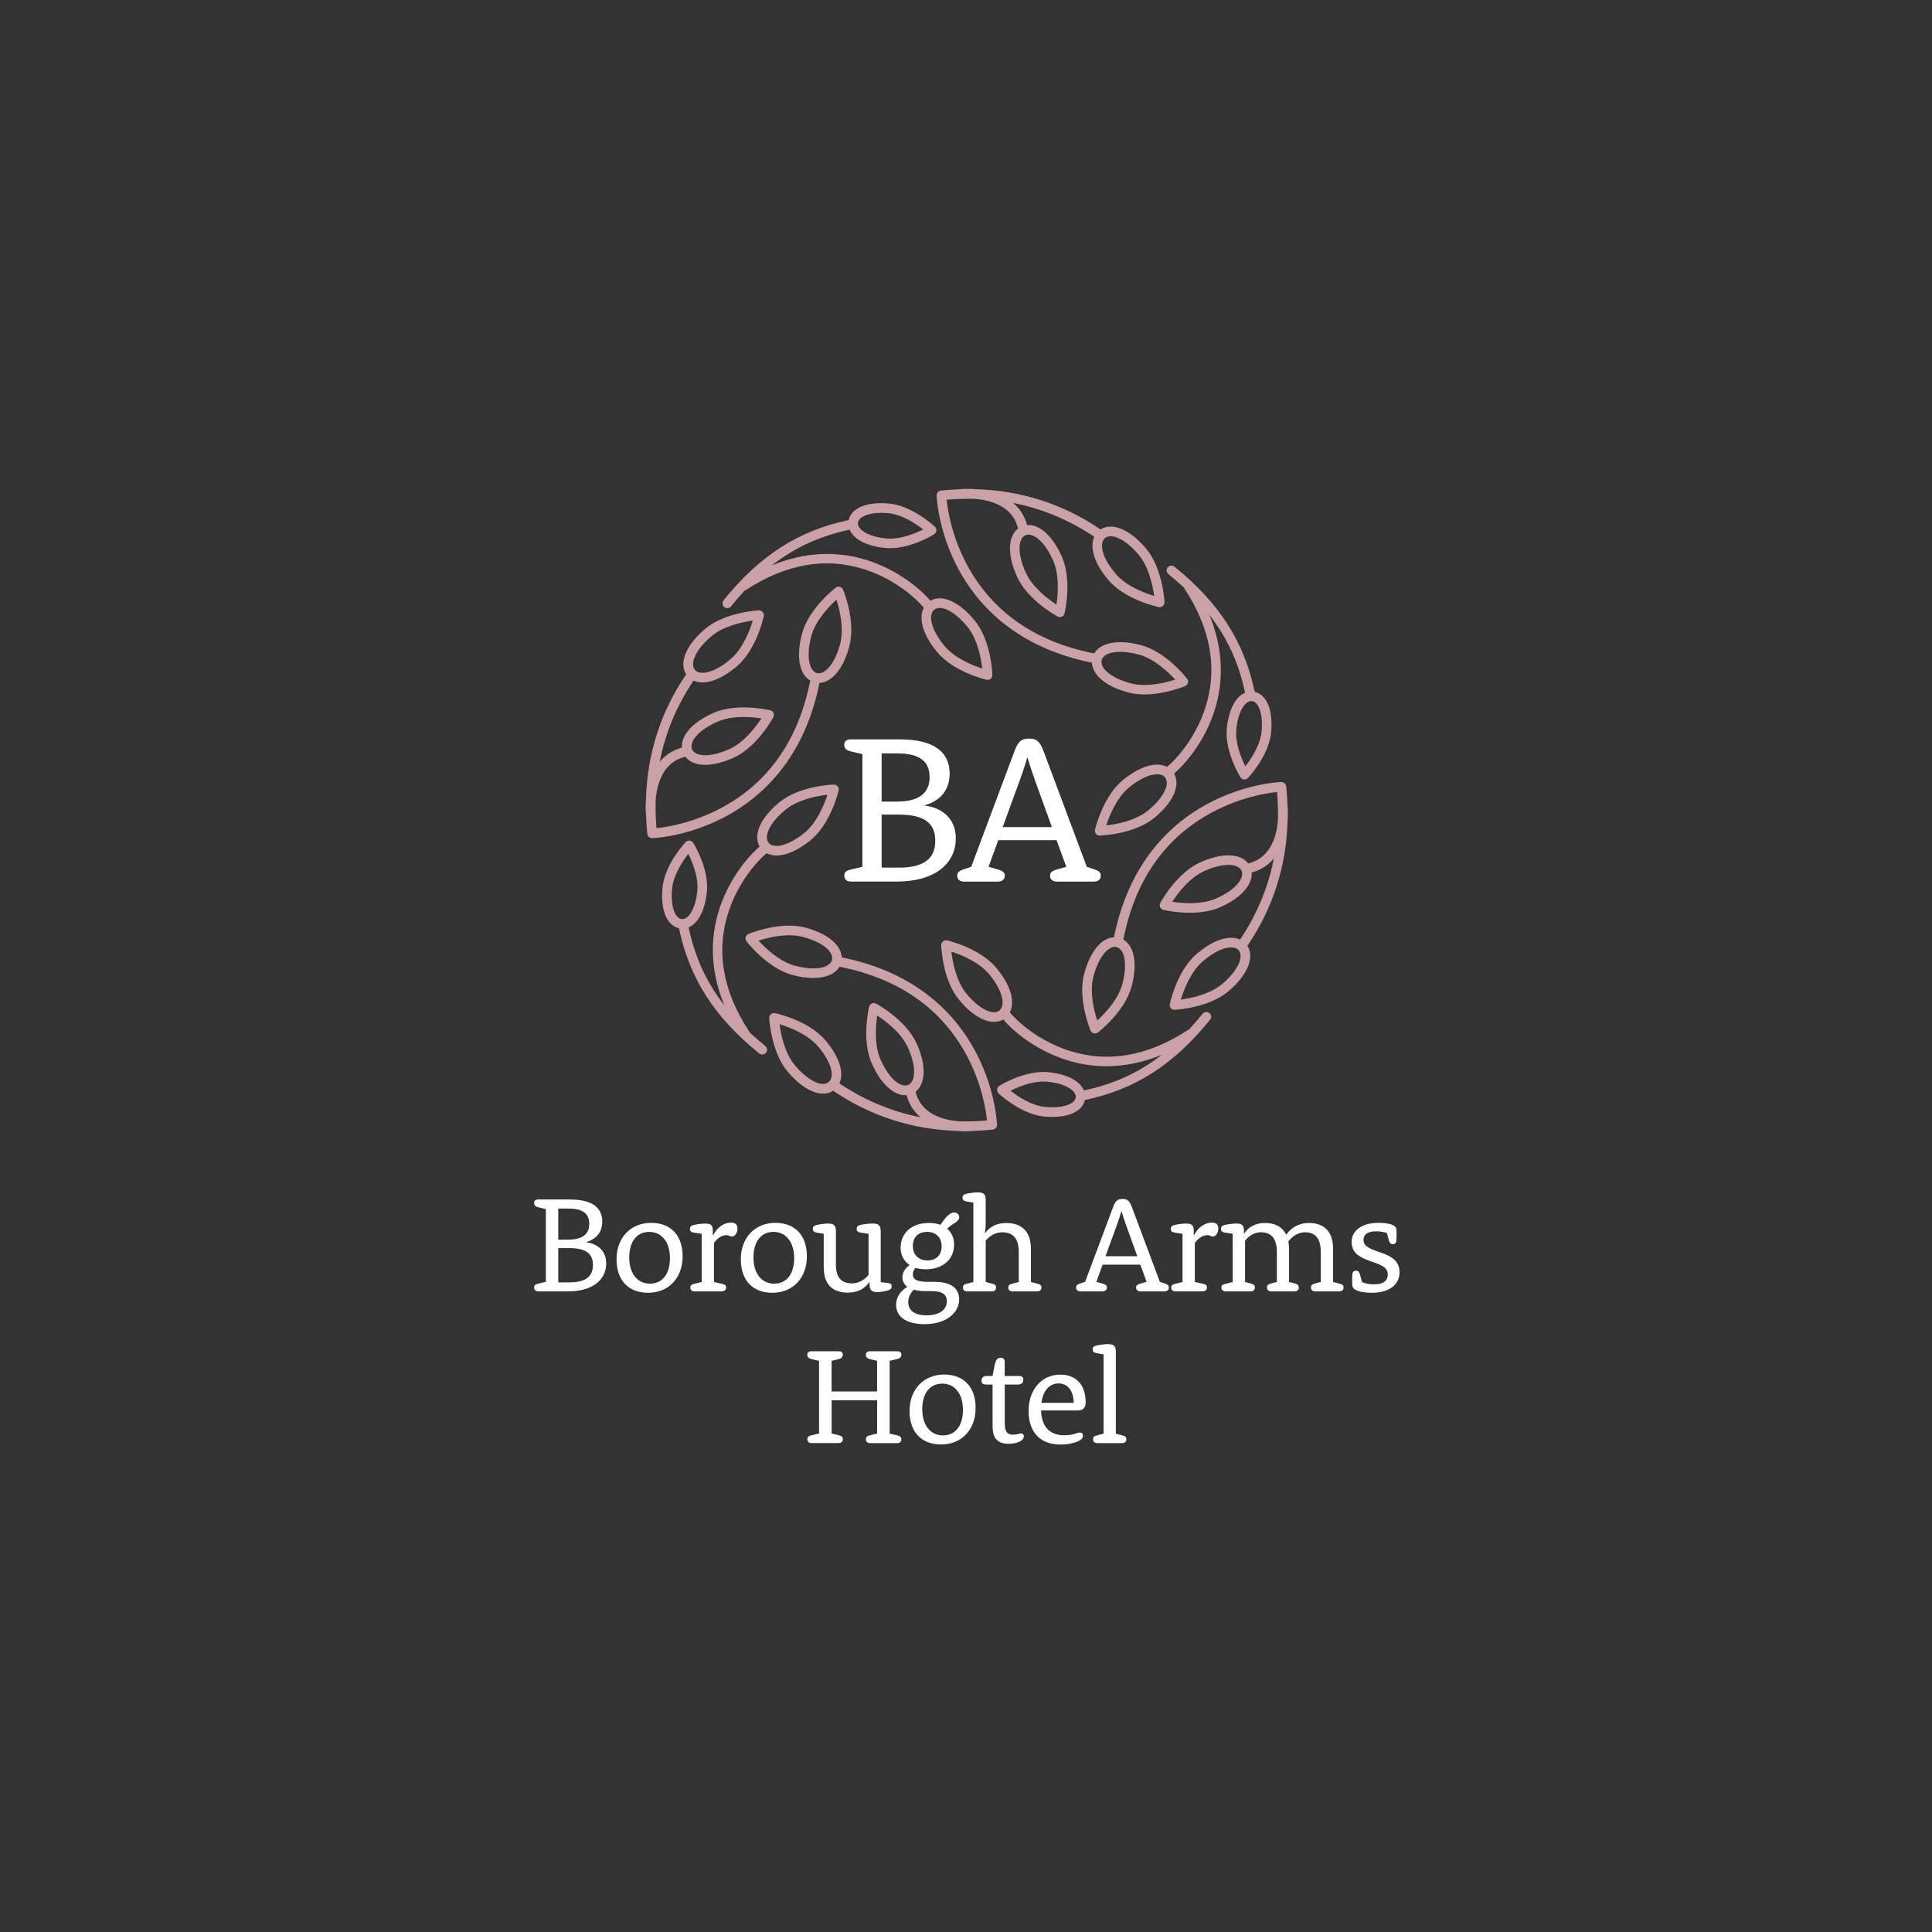 <?xml version="1.0" encoding="utf-8"?>
<!-- Generator: Adobe Illustrator 23.0.3, SVG Export Plug-In . SVG Version: 6.00 Build 0)  -->
<svg version="1.1" id="Layer_1" xmlns="http://www.w3.org/2000/svg" xmlns:xlink="http://www.w3.org/1999/xlink" x="0px" y="0px"
	 viewBox="0 0 500 500" style="enable-background:new 0 0 500 500;" xml:space="preserve">
<rect x="0" y="0" width="500" height="500" fill="#333333" stroke="none"/>
<style type="text/css">
	.st0{clip-path:url(#SVGID_2_);fill:#CAA1A6;}
	.st1{clip-path:url(#SVGID_2_);fill:#FFFFFF;}
</style>
<g>
	<defs>
		<rect id="SVGID_1_" x="138.22" y="126.54" width="223.99" height="247.29"/>
	</defs>
	<clipPath id="SVGID_2_">
		<use xlink:href="#SVGID_1_"  style="overflow:visible;"/>
	</clipPath>
	<path class="st0" d="M290.92,247.69c0.3,1.27,0.47,3.5-0.45,6.96c-1.07,4.05-4.57,7.69-6.51,9.46c-0.81-2.5-2.04-7.39-0.97-11.44
		c1.39-5.24,3.83-7.62,5.51-7.62c0.16,0,0.33,0.02,0.49,0.07C290.22,245.44,290.73,246.86,290.92,247.69 M314.82,232.49
		c-1.84,0.83-4.17,1.24-6.91,1.24c-1.78,0-3.4-0.18-4.54-0.35c1.44-2.2,4.47-6.24,8.29-7.95c2.32-1.04,4.48-1.59,6.25-1.59
		c1.02,0,2.82,0.2,3.4,1.5C322.09,227.1,320.12,230.12,314.82,232.49 M320.69,249.15c-0.48,1.21-1.61,3.15-4.34,5.47
		c-3.2,2.72-8.14,3.72-10.74,4.07c0.76-2.51,2.54-7.24,5.73-9.96c2.65-2.25,5.3-3.55,7.27-3.55c0.87,0,1.53,0.25,1.97,0.76
		C321.39,246.9,321,248.36,320.69,249.15 M333.19,208.19L333.19,208.19c-0.06-1.55-0.16-3.11-0.32-4.68c0-0.03-0.01-0.06-0.02-0.09
		c-0.01-0.04-0.01-0.08-0.02-0.11c-0.01-0.05-0.03-0.09-0.05-0.13c-0.01-0.03-0.02-0.06-0.04-0.09c-0.03-0.05-0.05-0.1-0.08-0.14
		c-0.01-0.02-0.02-0.04-0.04-0.06c-0.04-0.05-0.08-0.1-0.13-0.14c-0.01-0.01-0.02-0.02-0.03-0.03c-0.05-0.05-0.11-0.09-0.17-0.13
		c-0.01,0-0.01-0.01-0.01-0.01c-0.07-0.04-0.13-0.07-0.21-0.1c0,0-0.01-0.01-0.01-0.01c-0.07-0.03-0.13-0.05-0.21-0.06
		c-0.01,0-0.03-0.01-0.04-0.01c-0.06-0.01-0.11-0.01-0.17-0.01c-0.02,0-0.04-0.01-0.07-0.01c-0.37,0.01-9.2,0.37-19.03,5.63
		c-8.92,4.77-20.27,14.63-24.24,34.55c-3.26,0.14-6.2,3.73-7.72,9.46c-1.72,6.5,1.52,14.35,1.66,14.68
		c0.15,0.35,0.46,0.62,0.83,0.72c0.1,0.03,0.21,0.04,0.32,0.04c0.27,0,0.54-0.09,0.76-0.26c0.28-0.22,6.99-5.43,8.72-11.93
		c0.83-3.13,0.99-5.96,0.47-8.17c-0.44-1.85-1.36-3.21-2.62-3.94c3.01-15.27,10.71-26.34,22.91-32.9c7.32-3.94,14.2-5.01,16.87-5.29
		c0.21,2.42,0.28,4.81,0.23,7.16c-0.29,3.98-1.75,9.93-7.68,11.32c-1.03-1.34-2.85-2.09-5.14-2.09c-2.12,0-4.63,0.62-7.26,1.8
		c-6.14,2.75-10.2,10.21-10.37,10.52c-0.18,0.34-0.2,0.74-0.04,1.1c0.16,0.35,0.47,0.61,0.84,0.7c0.12,0.03,3.12,0.74,6.83,0.74
		c3.1,0,5.76-0.49,7.93-1.46c6.02-2.7,8.31-6.21,8.11-8.97c2.47-0.65,4.33-1.96,5.72-3.62c-1.46,7.48-4.38,14.5-8.74,20.99
		c-0.68-0.31-1.45-0.47-2.31-0.47c-2.59,0-5.75,1.47-8.88,4.14c-4.79,4.08-6.68,11.6-6.96,12.84c-0.05,0.13-0.07,0.27-0.07,0.42
		c0,0.69,0.55,1.24,1.24,1.24h0.01c0.02,0,0.04,0,0.06,0c0.36-0.02,8.84-0.48,13.96-4.84c2.47-2.1,4.21-4.33,5.04-6.45
		c0.79-2.02,0.71-3.86-0.19-5.26c6.58-9.69,10.06-20.51,10.4-32.27C333.35,210.93,333.32,209.43,333.19,208.19"/>
	<path class="st0" d="M217.43,166.63c-1.39,5.24-3.83,7.62-5.51,7.62c-0.16,0-0.33-0.02-0.49-0.06c-1.22-0.32-1.73-1.75-1.92-2.58
		c-0.3-1.27-0.47-3.5,0.45-6.96c1.07-4.05,4.57-7.69,6.51-9.46C217.27,157.68,218.51,162.58,217.43,166.63 M185.61,186.8
		c1.84-0.83,4.17-1.24,6.91-1.24c1.78,0,3.4,0.18,4.54,0.35c-1.44,2.19-4.47,6.24-8.29,7.95c-2.32,1.04-4.48,1.59-6.25,1.59
		c-1.02,0-2.82-0.2-3.4-1.5C178.34,192.19,180.32,189.18,185.61,186.8 M179.74,170.15c0.48-1.21,1.61-3.14,4.34-5.47
		c3.2-2.72,8.14-3.72,10.74-4.07c-0.76,2.51-2.54,7.24-5.73,9.96c-2.65,2.25-5.3,3.55-7.27,3.55c-0.88,0-1.54-0.26-1.97-0.76
		C179.04,172.4,179.43,170.94,179.74,170.15 M218.18,152.59c-0.15-0.35-0.46-0.62-0.83-0.72c-0.37-0.1-0.77-0.02-1.08,0.22
		c-0.28,0.22-6.99,5.43-8.72,11.93c-0.83,3.13-0.99,5.96-0.47,8.17c0.44,1.85,1.35,3.21,2.61,3.94
		c-3.01,15.27-10.71,26.34-22.91,32.9c-7.32,3.94-14.2,5.02-16.87,5.3c-0.21-2.42-0.28-4.81-0.23-7.16
		c0.29-3.98,1.75-9.93,7.69-11.32c1.03,1.34,2.85,2.09,5.14,2.09c2.12,0,4.63-0.62,7.26-1.8c6.14-2.75,10.2-10.21,10.37-10.52
		c0.18-0.34,0.2-0.75,0.04-1.1c-0.16-0.35-0.47-0.61-0.85-0.7c-0.12-0.03-3.12-0.74-6.83-0.74c-3.09,0-5.76,0.49-7.93,1.46
		c-6.02,2.69-8.31,6.21-8.11,8.97c-2.47,0.65-4.33,1.96-5.72,3.62c1.46-7.48,4.38-14.5,8.74-20.99c0.68,0.31,1.45,0.47,2.31,0.47
		c2.59,0,5.74-1.47,8.88-4.14c5.12-4.36,6.92-12.66,7-13.01c0.08-0.38-0.02-0.77-0.27-1.06c-0.25-0.29-0.62-0.45-1.01-0.44
		c-0.36,0.02-8.84,0.48-13.96,4.84c-2.47,2.1-4.21,4.33-5.04,6.45c-0.79,2.02-0.71,3.86,0.19,5.26
		c-6.58,9.69-10.07,20.51-10.4,32.27c-0.14,1.6-0.11,3.1,0.02,4.34c0,0,0,0,0,0c0.06,1.55,0.16,3.11,0.32,4.68
		c0,0.03,0.01,0.06,0.02,0.1s0.01,0.07,0.02,0.1c0.01,0.05,0.03,0.09,0.04,0.13c0.01,0.03,0.02,0.06,0.04,0.09
		c0.02,0.04,0.04,0.08,0.07,0.12c0.02,0.03,0.03,0.05,0.05,0.08c0.03,0.04,0.06,0.07,0.09,0.1c0.02,0.03,0.04,0.05,0.07,0.07
		c0.03,0.03,0.07,0.06,0.1,0.08c0.03,0.02,0.05,0.04,0.08,0.06c0.04,0.02,0.08,0.04,0.12,0.06c0.03,0.01,0.06,0.03,0.09,0.04
		c0.05,0.02,0.09,0.03,0.14,0.04c0.03,0.01,0.06,0.02,0.08,0.02c0.08,0.02,0.16,0.03,0.24,0.03h0c0.01,0,0.03,0,0.04,0
		c0.37-0.01,9.2-0.37,19.03-5.63c8.92-4.77,20.27-14.63,24.24-34.55c3.25-0.14,6.2-3.73,7.72-9.46
		C221.56,160.77,218.31,152.92,218.18,152.59"/>
	<path class="st0" d="M214.14,205.68c-0.81,2.49-2.68,7.19-5.93,9.84c-0.58,0.47-1.16,0.9-1.74,1.29c-2.04,1.36-3.98,2.11-5.51,2.11
		c-0.92,0-1.61-0.27-2.04-0.8c-0.8-0.98-0.37-2.43-0.05-3.21c0.5-1.2,1.67-3.11,4.45-5.38c1.04-0.85,2.25-1.52,3.51-2.04
		C209.5,206.37,212.37,205.88,214.14,205.68 M176.44,237.86c-1.03-0.1-1.65-1.23-1.92-1.89c-0.43-1.05-0.88-2.95-0.57-6.07
		c0.36-3.54,2.74-7.06,4.19-8.92c1.05,2.11,2.68,6.04,2.33,9.57C179.97,235.51,178.04,238.03,176.44,237.86 M217.05,204.58
		c0.09-0.37-0.01-0.77-0.25-1.07c-0.24-0.3-0.62-0.46-1-0.46c-0.36,0.01-8.85,0.3-14.06,4.55c-2.51,2.05-4.3,4.25-5.17,6.35
		c-0.81,1.95-0.8,3.74,0.01,5.14c-2.86,2.44-7.75,8.1-10.36,15.99c-2.68,8.13-2.24,16.66,1.23,25.07
		c-4.67-5.98-7.6-12.45-9.23-20.14c2.45-1.03,4.24-4.41,4.72-9.21c0.6-5.96-3.36-12.4-3.53-12.67c-0.21-0.33-0.55-0.54-0.93-0.58
		c-0.38-0.04-0.76,0.1-1.03,0.38c-0.22,0.23-5.38,5.75-5.98,11.71c-0.29,2.87-0.03,5.39,0.74,7.27c0.76,1.84,2,3,3.51,3.33
		c2.71,12.96,9.13,22.98,20.76,32.39c0.23,0.19,0.51,0.28,0.78,0.28c0.36,0,0.72-0.16,0.97-0.46c0.43-0.53,0.35-1.31-0.18-1.75
		c-1.46-1.18-2.82-2.36-4.11-3.55c-0.03-0.12-0.08-0.24-0.15-0.35c-6.81-10.4-8.56-20.81-5.21-30.94c2.51-7.6,7.37-13.02,9.81-15.04
		c0.74,0.38,1.6,0.59,2.57,0.59c2.56,0,5.7-1.41,8.82-3.96C214.99,213.19,216.96,204.93,217.05,204.58"/>
	<path class="st0" d="M215.31,248.46c-0.36,1.35-2.16,2.16-4.81,2.16c-1.42,0-3.01-0.23-4.73-0.68c-4.05-1.07-7.69-4.57-9.46-6.51
		c1.8-0.58,4.85-1.38,7.93-1.38c1.29,0,2.47,0.14,3.52,0.42C213.36,243.94,215.8,246.6,215.31,248.46 M235.06,280.76
		c-0.25,0.11-0.52,0.17-0.81,0.17c-1.55,0-4.14-1.74-6.34-6.66c-1.71-3.83-1.28-8.86-0.89-11.45c2.2,1.43,6.24,4.47,7.95,8.29
		C237.35,276.41,236.82,279.98,235.06,280.76 M214.48,280.03c-0.38,0.32-0.87,0.49-1.46,0.49c-2,0-4.7-1.76-7.21-4.71
		c-2.73-3.2-3.72-8.15-4.07-10.74c2.51,0.76,7.24,2.54,9.96,5.73C215.46,275.21,215.94,278.79,214.48,280.03 M258.02,291.04
		c-0.01-0.37-0.37-9.2-5.63-19.03c-4.77-8.92-14.63-20.27-34.55-24.24c-0.14-2.81-2.95-6-9.46-7.72c-1.26-0.33-2.65-0.5-4.16-0.5
		c-5.31,0-10.31,2.07-10.52,2.16c-0.35,0.15-0.62,0.46-0.72,0.83s-0.02,0.77,0.22,1.08c0.22,0.28,5.43,6.99,11.93,8.72
		c1.93,0.51,3.73,0.77,5.36,0.77c3.25,0,5.68-1.07,6.76-2.92c15.27,3.01,26.33,10.71,32.9,22.91c3.94,7.32,5.01,14.2,5.29,16.87
		c-2.43,0.21-4.82,0.28-7.17,0.23c-3.98-0.3-9.93-1.76-11.31-7.69c2.27-1.77,3.14-6.03,0.29-12.4c-2.75-6.14-10.21-10.2-10.52-10.37
		c-0.34-0.18-0.74-0.2-1.1-0.04c-0.35,0.16-0.61,0.47-0.7,0.85c-0.08,0.35-2.02,8.62,0.72,14.76c2.28,5.09,5.5,8.13,8.61,8.13
		c0.12,0,0.24-0.01,0.36-0.02c0.65,2.47,1.96,4.33,3.62,5.72c-7.49-1.46-14.51-4.38-20.99-8.75c1.1-2.45,0.39-6.43-3.66-11.19
		c-4.36-5.12-12.66-6.92-13.01-7c-0.37-0.08-0.77,0.02-1.06,0.27c-0.29,0.25-0.45,0.62-0.44,1.01c0.02,0.36,0.48,8.84,4.84,13.96
		c3.02,3.55,6.34,5.59,9.11,5.59c0.97,0,1.86-0.26,2.61-0.74c9.67,6.57,20.48,10.05,32.21,10.39c0.75,0.07,1.48,0.1,2.16,0.1
		c0.8,0,1.55-0.04,2.22-0.11c0.01,0,0.01,0,0.02,0c1.54-0.06,3.09-0.16,4.66-0.32c0.03-0.01,0.06-0.02,0.09-0.02
		c0.04-0.01,0.07-0.01,0.11-0.02c0.05-0.01,0.09-0.03,0.13-0.05c0.03-0.01,0.07-0.03,0.1-0.04c0.04-0.02,0.08-0.04,0.12-0.07
		c0.03-0.02,0.06-0.04,0.09-0.06c0.04-0.03,0.07-0.06,0.1-0.09c0.03-0.03,0.05-0.05,0.08-0.08c0.03-0.03,0.05-0.07,0.08-0.1
		c0.02-0.03,0.04-0.06,0.06-0.09c0.02-0.04,0.04-0.07,0.06-0.11c0.02-0.04,0.03-0.07,0.04-0.1c0.02-0.04,0.03-0.08,0.04-0.13
		c0.01-0.04,0.02-0.07,0.02-0.11c0.01-0.04,0.01-0.09,0.01-0.13C258.02,291.1,258.02,291.07,258.02,291.04"/>
	<path class="st0" d="M258.66,261.5c-0.37,0.31-0.85,0.46-1.41,0.46c-2.01,0-4.69-1.82-7.18-4.86c-2.65-3.24-3.55-8.21-3.85-10.82
		c2.5,0.81,7.19,2.68,9.84,5.93C259.74,256.7,260.15,260.28,258.66,261.5 M278.4,283.98c-0.15,1.53-2.62,2.59-6,2.59
		c-0.63,0-1.29-0.03-1.97-0.1c-3.55-0.36-7.07-2.74-8.92-4.19c1.91-0.95,5.31-2.38,8.56-2.38c0.35,0,0.69,0.02,1.02,0.05
		C276.06,280.45,278.56,282.4,278.4,283.98 M312.99,262.18c-0.53-0.43-1.32-0.35-1.75,0.18c-1.18,1.46-2.36,2.82-3.55,4.11
		c-0.12,0.04-0.24,0.08-0.35,0.15c-10.4,6.8-20.81,8.56-30.94,5.21c-7.6-2.51-13.03-7.37-15.05-9.81c1.24-2.42,0.65-6.46-3.37-11.39
		c-4.26-5.21-12.52-7.18-12.86-7.26c-0.38-0.09-0.77,0.01-1.07,0.25c-0.3,0.25-0.47,0.61-0.46,1c0.01,0.36,0.3,8.85,4.55,14.06
		c3,3.67,6.31,5.77,9.1,5.77c0.87,0,1.68-0.21,2.38-0.61c2.44,2.86,8.1,7.75,15.99,10.36c3.52,1.16,7.1,1.74,10.73,1.74
		c4.76,0,9.57-1,14.34-2.97c-5.98,4.68-12.46,7.6-20.16,9.24c-0.94-2.19-3.85-4.19-9.2-4.73c-0.41-0.04-0.84-0.06-1.27-0.06
		c-5.57,0-11.17,3.44-11.41,3.59c-0.33,0.21-0.54,0.55-0.58,0.93c-0.04,0.38,0.1,0.76,0.38,1.03c0.23,0.22,5.75,5.38,11.72,5.98
		c0.76,0.08,1.5,0.11,2.21,0.11c4.66,0,7.81-1.66,8.39-4.37c12.96-2.71,22.98-9.13,32.38-20.76
		C313.61,263.39,313.53,262.61,312.99,262.18"/>
	<path class="st0" d="M304.13,175.88c-1.8,0.58-4.85,1.39-7.93,1.39c-1.29,0-2.47-0.14-3.52-0.42c-5.61-1.49-8.05-4.15-7.56-6
		c0.36-1.35,2.16-2.16,4.81-2.16c1.42,0,3.01,0.23,4.72,0.69C298.71,170.44,302.35,173.94,304.13,175.88 M265.37,138.53
		c0.25-0.11,0.52-0.17,0.81-0.17c1.55,0,4.14,1.75,6.34,6.66c1.71,3.82,1.28,8.86,0.89,11.45c-2.2-1.44-6.23-4.47-7.95-8.29
		C263.08,142.89,263.61,139.32,265.37,138.53 M285.95,139.27c0.38-0.32,0.87-0.49,1.46-0.49c2.01,0,4.7,1.76,7.21,4.71
		c2.73,3.2,3.72,8.15,4.07,10.74c-2.51-0.76-7.24-2.54-9.95-5.73C284.98,144.08,284.49,140.51,285.95,139.27 M307.23,175.68
		c-0.22-0.29-5.43-6.99-11.93-8.72c-1.92-0.51-3.73-0.77-5.36-0.77c-3.25,0-5.68,1.07-6.76,2.92c-15.27-3.01-26.33-10.71-32.9-22.91
		c-3.94-7.32-5.01-14.2-5.29-16.87c2.42-0.21,4.8-0.28,7.15-0.23c3.98,0.29,9.95,1.75,11.33,7.69c-2.27,1.77-3.14,6.03-0.29,12.4
		c2.75,6.13,10.21,10.2,10.52,10.37c0.18,0.1,0.39,0.15,0.59,0.15c0.17,0,0.34-0.04,0.51-0.11c0.35-0.16,0.61-0.47,0.7-0.84
		c0.08-0.35,2.02-8.62-0.72-14.76c-2.28-5.09-5.49-8.13-8.6-8.13c-0.12,0-0.25,0.01-0.37,0.02c-0.65-2.47-1.96-4.33-3.62-5.72
		c7.49,1.46,14.51,4.38,21,8.75c-1.1,2.45-0.39,6.43,3.66,11.19c4.36,5.12,12.66,6.92,13.01,7c0.09,0.02,0.17,0.03,0.26,0.03
		c0.29,0,0.58-0.1,0.81-0.3c0.3-0.25,0.46-0.62,0.44-1.01c-0.02-0.36-0.48-8.84-4.84-13.96c-3.02-3.55-6.34-5.59-9.11-5.59
		c-0.97,0-1.86,0.25-2.6,0.73c-9.69-6.58-20.51-10.06-32.26-10.4c-1.6-0.14-3.11-0.11-4.34,0.02h0c-1.55,0.06-3.11,0.16-4.68,0.32
		c-0.03,0.01-0.06,0.01-0.09,0.02c-0.04,0.01-0.08,0.02-0.12,0.03c-0.04,0.01-0.08,0.03-0.12,0.04c-0.04,0.01-0.07,0.03-0.11,0.05
		c-0.04,0.02-0.07,0.04-0.11,0.06c-0.03,0.02-0.06,0.04-0.09,0.06c-0.04,0.03-0.07,0.06-0.1,0.08c-0.03,0.03-0.05,0.05-0.08,0.08
		c-0.03,0.03-0.05,0.07-0.08,0.1c-0.02,0.03-0.04,0.06-0.06,0.09c-0.02,0.04-0.04,0.07-0.06,0.11c-0.02,0.04-0.03,0.07-0.04,0.11
		c-0.02,0.04-0.03,0.08-0.04,0.12c-0.01,0.04-0.02,0.07-0.02,0.11c-0.01,0.05-0.01,0.09-0.01,0.14c0,0.03-0.01,0.05-0.01,0.08
		c0.01,0.37,0.37,9.2,5.63,19.03c4.77,8.92,14.63,20.27,34.55,24.24c0.14,2.8,2.95,6,9.46,7.72c1.26,0.33,2.65,0.5,4.16,0.5
		c5.31,0,10.31-2.08,10.52-2.17c0.35-0.15,0.62-0.45,0.72-0.83C307.54,176.38,307.46,175.99,307.23,175.68"/>
	<path class="st0" d="M326.48,189.4c-0.35,3.54-2.74,7.07-4.19,8.92c-1.05-2.11-2.68-6.04-2.33-9.57c0.48-4.8,2.31-7.31,3.87-7.31
		c0.05,0,0.1,0,0.16,0.01c1.03,0.1,1.65,1.23,1.92,1.89C326.34,184.38,326.8,186.28,326.48,189.4 M301.56,204.39
		c-0.5,1.2-1.67,3.11-4.45,5.38c-3.24,2.65-8.21,3.55-10.82,3.85c0.81-2.49,2.68-7.19,5.92-9.84c2.65-2.16,5.29-3.4,7.25-3.4
		c0.92,0,1.61,0.27,2.04,0.8C302.31,202.15,301.88,203.61,301.56,204.39 M328.21,182.38c-0.76-1.84-2-3-3.5-3.33
		c-2.71-12.96-9.13-22.98-20.76-32.39c-0.53-0.43-1.32-0.35-1.75,0.18c-0.43,0.53-0.35,1.32,0.18,1.75
		c1.46,1.18,2.82,2.36,4.11,3.55c0.03,0.12,0.08,0.24,0.15,0.35c6.8,10.4,8.56,20.81,5.21,30.94c-2.51,7.6-7.37,13.02-9.81,15.04
		c-0.73-0.38-1.6-0.59-2.57-0.59c-2.56,0-5.7,1.41-8.82,3.96c-4.87,3.98-6.91,11.47-7.22,12.71c-0.05,0.14-0.08,0.29-0.08,0.45
		c0,0.69,0.56,1.24,1.24,1.24c0.01,0,0.01,0,0.01,0c0.01,0,0.02,0,0.04,0c0.36-0.01,8.85-0.3,14.06-4.55
		c2.51-2.05,4.3-4.25,5.17-6.35c0.81-1.95,0.8-3.74-0.01-5.14c2.86-2.44,7.75-8.1,10.36-15.99c2.68-8.13,2.24-16.66-1.23-25.07
		c4.67,5.98,7.6,12.45,9.23,20.13c-2.45,1.03-4.24,4.42-4.72,9.21c-0.6,5.96,3.36,12.4,3.52,12.67c0.21,0.33,0.55,0.54,0.93,0.58
		c0.04,0.01,0.08,0.01,0.12,0.01c0.34,0,0.67-0.14,0.9-0.39c0.22-0.23,5.38-5.75,5.98-11.71
		C329.24,186.77,328.99,184.26,328.21,182.38"/>
	<path class="st0" d="M254.21,173.02c-2.49-0.81-7.19-2.68-9.84-5.93c-3.67-4.49-4.09-8.07-2.6-9.29c0.37-0.3,0.85-0.46,1.41-0.46
		c2.01,0,4.69,1.82,7.18,4.86C253.01,165.44,253.91,170.41,254.21,173.02 M222.03,135.32c0.15-1.53,2.62-2.59,6-2.59
		c0.63,0,1.29,0.04,1.97,0.1c3.54,0.36,7.06,2.74,8.92,4.19c-1.91,0.95-5.31,2.38-8.56,2.38c-0.35,0-0.69-0.02-1.02-0.05
		C224.38,138.85,221.87,136.9,222.03,135.32 M256.83,174.68c-0.01-0.36-0.3-8.85-4.55-14.06c-3-3.67-6.31-5.77-9.11-5.77
		c-0.87,0-1.68,0.21-2.38,0.61c-2.44-2.86-8.09-7.75-15.99-10.36c-8.13-2.68-16.66-2.24-25.07,1.23c5.98-4.67,12.46-7.6,20.15-9.24
		c0.94,2.19,3.85,4.19,9.2,4.72c0.41,0.04,0.83,0.06,1.26,0.06c5.58,0,11.17-3.44,11.41-3.59c0.33-0.21,0.54-0.55,0.58-0.93
		c0.04-0.38-0.1-0.76-0.38-1.03c-0.23-0.22-5.75-5.38-11.71-5.98c-0.76-0.08-1.5-0.12-2.21-0.12c-4.66,0-7.81,1.66-8.39,4.37
		c-12.96,2.71-22.98,9.14-32.38,20.76c-0.43,0.53-0.35,1.32,0.18,1.75c0.23,0.19,0.51,0.28,0.78,0.28c0.36,0,0.72-0.16,0.97-0.46
		c1.18-1.46,2.36-2.82,3.55-4.11c0.12-0.03,0.24-0.08,0.35-0.15c10.4-6.8,20.81-8.56,30.94-5.21c7.6,2.51,13.03,7.37,15.04,9.82
		c-1.24,2.42-0.65,6.46,3.38,11.39c4.25,5.21,12.52,7.18,12.86,7.26c0.09,0.02,0.19,0.03,0.28,0.03c0.29,0,0.56-0.1,0.79-0.28
		C256.68,175.43,256.84,175.06,256.83,174.68"/>
	<path class="st0" d="M247.86,253.15"/>
	<path class="st1" d="M285.6,371.04l-1.8,0.46c-0.71,0.18-0.92,0.5-0.92,0.99c0,0.6,0.43,0.99,1.13,0.99h6.36
		c0.71,0,1.13-0.39,1.13-0.99c0-0.49-0.21-0.81-0.95-0.99l-1.77-0.46v-21.13c0-1.56-0.46-2.05-2.08-2.05c-0.92,0-2.12,0.18-2.9,0.35
		c-0.78,0.21-1.02,0.49-1.02,1.02c0,0.53,0.25,0.81,0.95,0.95l1.87,0.32V371.04z M269.53,363.05c0.35-3.04,2.01-5.02,4.45-5.02
		c2.16,0,3.82,1.63,3.89,5.02H269.53z M279.03,365c1.27,0,1.94-0.71,1.94-2.08c0-4.59-2.54-7.17-6.54-7.17
		c-4.63,0-8.23,3.6-8.23,9.44c0,5.55,3.11,8.66,8.27,8.66c2.83,0,4.81-0.81,5.41-1.41c0.25-0.25,0.39-0.53,0.39-0.85
		c0-0.53-0.32-0.85-0.85-0.85c-0.71,0-1.52,0.71-4.03,0.71c-3.64,0-5.87-2.22-5.97-6.43H279.03z M256.88,369.2
		c0,2.76,1.09,4.45,4.13,4.45c2.19,0,3.29-0.74,3.53-1.02c0.28-0.25,0.43-0.53,0.43-0.88c0-0.49-0.32-0.78-0.74-0.78
		c-0.46,0-0.99,0.32-2.05,0.32c-1.55,0-2.15-0.81-2.15-3.04v-9.93h3.39c0.92,0,1.41-0.5,1.41-1.27c0-0.64-0.35-0.95-1.17-0.95h-3.64
		v-3.68c0-0.67-0.35-1.03-1.06-1.03c-0.81,0-1.27,0.5-1.56,2.02l-0.53,2.68h-1.45c-0.92,0-1.41,0.49-1.41,1.24
		c0,0.67,0.35,0.99,1.17,0.99h1.7V369.2z M238.68,364.72c0-4.42,2.19-6.64,5.19-6.64s5.34,2.37,5.34,6.79
		c0,4.41-2.19,6.61-5.19,6.61S238.68,369.13,238.68,364.72 M235.39,365.17c0,5.51,3.15,8.66,8.16,8.66c5.26,0,8.94-3.75,8.94-9.44
		c0-5.51-3.14-8.66-8.16-8.66C239.14,355.74,235.39,359.48,235.39,365.17 M211.97,371l-2.08,0.49c-0.74,0.18-0.95,0.5-0.95,0.99
		c0,0.6,0.39,0.99,1.1,0.99h6.96c0.71,0,1.13-0.39,1.13-0.99c0-0.49-0.21-0.81-0.99-1.03l-1.91-0.46v-8.59h11.77V371l-1.91,0.46
		c-0.78,0.21-0.99,0.53-0.99,1.03c0,0.6,0.39,0.99,1.13,0.99h6.96c0.71,0,1.09-0.39,1.09-0.99c0-0.49-0.21-0.81-0.95-0.99
		l-2.09-0.49v-18.83l1.95-0.46c0.85-0.21,1.09-0.6,1.09-1.2c0-0.46-0.35-0.81-1.02-0.81h-7.14c-0.67,0-1.03,0.35-1.03,0.85
		c0,0.6,0.28,0.99,1.13,1.2l1.77,0.42v7.92h-11.77v-7.92l1.73-0.42c0.88-0.21,1.17-0.6,1.17-1.2c0-0.5-0.35-0.85-1.02-0.85h-7.14
		c-0.67,0-1.03,0.35-1.03,0.85c0,0.6,0.25,0.95,1.1,1.17l1.94,0.46V371z"/>
	<path class="st1" d="M351.96,329.84c-0.21-0.71-0.5-0.99-1.03-0.99c-0.53,0-0.88,0.28-0.95,0.99c-0.04,0.71-0.04,1.02-0.04,1.59
		v0.28c0,1.17,0.1,1.48,0.46,1.8c0.46,0.49,2.01,1.06,4.59,1.06c4.88,0,7.21-2.37,7.21-5.3c0-6.15-9.33-4.52-9.33-8.37
		c0-1.31,0.88-2.23,3.29-2.23c1.8,0,2.79,0.46,2.79,0.46l0.49,1.87c0.21,0.71,0.5,0.99,1.03,0.99c0.53,0,0.88-0.28,0.92-0.99
		c0.04-0.71,0.04-0.99,0.04-1.56v-0.25c0-1.13-0.07-1.48-0.43-1.8c-0.46-0.46-1.94-0.92-4.2-0.92c-4.73,0-7,2.26-7,4.95
		c0,5.97,9.36,4.31,9.36,8.38c0,1.56-1.03,2.58-3.53,2.58c-2.16,0-3.15-0.6-3.15-0.6L351.96,329.84z M319.03,331.78l-1.98,0.49
		c-0.74,0.18-0.95,0.46-0.95,0.95c0,0.6,0.39,0.99,1.13,0.99h6.4c0.74,0,1.13-0.39,1.13-0.99c0-0.49-0.21-0.81-0.95-1.03l-1.59-0.42
		v-10.67c0,0,1.52-2.19,4.1-2.19c2.61,0,4.13,1.52,4.13,5.12v7.74l-1.63,0.42c-0.71,0.21-0.92,0.53-0.92,1.03
		c0,0.6,0.39,0.99,1.13,0.99H335c0.74,0,1.13-0.39,1.13-0.99c0-0.49-0.21-0.81-0.92-1.03l-1.62-0.42v-8.59
		c0-1.34-0.18-1.87-0.18-1.87s1.63-2.4,4.31-2.4c2.58,0,4.1,1.52,4.1,5.12v7.74l-1.59,0.42c-0.74,0.21-0.95,0.53-0.95,1.03
		c0,0.6,0.39,0.99,1.13,0.99h6.18c0.71,0,1.13-0.39,1.13-0.99c0-0.49-0.21-0.81-0.95-0.99l-1.77-0.46v-8.59
		c0-4.42-2.3-6.68-6.26-6.68c-4.1,0-5.86,3.07-5.86,3.07c-0.95-2.01-2.83-3.07-5.51-3.07c-3.92,0-5.37,2.76-5.37,2.76l-0.07-0.03
		v-0.64c0-1.45-0.46-1.94-1.94-1.94c-0.95,0-2.16,0.18-2.97,0.35c-0.81,0.21-1.03,0.49-1.03,1.06c0,0.49,0.21,0.78,0.95,0.92
		l2.08,0.32V331.78z M306.03,331.78l-1.98,0.49c-0.74,0.18-0.95,0.46-0.95,0.95c0,0.6,0.39,0.99,1.13,0.99h6.96
		c0.74,0,1.17-0.39,1.17-0.99c0-0.49-0.21-0.78-0.95-0.95l-2.19-0.49v-10.07c0.99-1.45,2.16-2.05,3.25-2.05
		c0.67,0,0.88,0.35,1.45,0.35c0.64,0,1.38-0.81,1.38-2.12c0-0.88-0.49-1.48-1.62-1.48c-2.01,0-3.68,1.34-4.67,3.29l-0.07-0.04v-1.06
		c0-1.45-0.46-1.94-1.94-1.94c-0.95,0-2.16,0.18-2.97,0.35c-0.81,0.21-1.02,0.49-1.02,1.06c0,0.49,0.21,0.78,0.95,0.92l2.08,0.32
		V331.78z M286.1,325.1l2.9-7.92c0.71-1.94,1.2-3.67,1.2-3.67h0.07c0,0,0.49,1.69,1.2,3.67l2.86,7.92H286.1z M280.83,331.74
		l-1.27,0.42c-0.85,0.28-1.06,0.57-1.06,1.06c0,0.6,0.39,0.99,1.13,0.99h5.66c0.74,0,1.17-0.39,1.17-0.99c0-0.49-0.25-0.78-1.2-1.06
		l-1.52-0.42l1.62-4.45h9.75l1.63,4.45l-1.52,0.42c-0.95,0.28-1.2,0.57-1.2,1.06c0,0.6,0.43,0.99,1.13,0.99h6.22
		c0.74,0,1.13-0.39,1.13-0.99c0-0.49-0.21-0.78-1.06-1.06l-1.27-0.42l-7.28-19.47c-0.6-1.59-1.2-1.98-2.37-1.98
		c-1.2,0-1.8,0.39-2.4,1.98L280.83,331.74z M251.93,331.78l-1.8,0.46c-0.71,0.18-0.92,0.5-0.92,0.99c0,0.6,0.43,0.99,1.13,0.99h6.32
		c0.74,0,1.13-0.39,1.13-0.99c0-0.49-0.21-0.81-0.92-0.99l-1.77-0.46v-10.67c0,0,1.52-2.19,4.28-2.19c2.72,0,4.28,1.52,4.28,5.12
		v7.74l-1.77,0.46c-0.74,0.18-0.95,0.5-0.95,0.99c0,0.6,0.39,0.99,1.13,0.99h6.32c0.74,0,1.13-0.39,1.13-0.99
		c0-0.49-0.21-0.81-0.95-0.99l-1.77-0.46v-8.59c0-4.42-2.3-6.68-6.4-6.68c-3.96,0-5.44,2.65-5.44,2.65l-0.07-0.04
		c0.11-0.71,0.21-1.59,0.21-2.47v-6.01c0-1.56-0.46-2.05-2.08-2.05c-0.92,0-2.12,0.18-2.9,0.35c-0.78,0.21-1.03,0.49-1.03,1.02
		c0,0.53,0.25,0.81,0.95,0.95l1.87,0.32V331.78z M236.24,322.45c0-2.26,1.41-3.64,3.68-3.64c2.33,0,3.78,1.48,3.78,3.75
		s-1.41,3.64-3.68,3.64C237.72,326.2,236.24,324.71,236.24,322.45 M241.12,334.15c2.93,0,3.92,0.95,3.92,2.65
		c0,1.94-1.66,3.6-5.19,3.6c-3.43,0-4.8-1.41-4.8-3.43c0-1.98,1.48-3.22,1.48-3.22s0.95,0.39,2.9,0.39H241.12z M240.06,331.74
		c-3.04,0-3.82-0.78-3.82-1.94c0-1.06,0.71-1.66,0.71-1.66s1.1,0.35,2.62,0.35c4.63,0,7.35-2.72,7.35-6.4c0-1.91-0.81-3.29-1.8-4.1
		c1.7-1.59,3.11-1.8,3.11-2.97c0.04-0.71-0.57-1.24-1.34-1.24c-1.1,0-2.19,1.27-3.53,3.22c0,0-1.06-0.5-2.93-0.5
		c-4.63,0-7.35,2.72-7.35,6.4c0,2.08,1.02,3.68,2.33,4.49c-0.32,0.21-1.87,1.34-1.87,3.18c0,1.17,0.6,1.98,1.27,2.47
		c-0.39,0.21-2.9,1.7-2.9,4.67c0,2.76,2.22,4.98,7.38,4.98c5.83,0,8.94-3.15,8.94-6.36c0-2.72-1.8-4.59-6.4-4.59H240.06z
		 M213.2,328.17c0,4.17,2.26,6.36,6.22,6.36c4.1,0,5.55-2.76,5.55-2.76l0.07,0.04v0.67c0,1.31,0.56,1.91,1.94,1.91
		c0.99,0,2.05-0.21,2.76-0.42s1.02-0.49,1.02-1.06c0-0.53-0.25-0.78-0.99-0.88l-1.84-0.21V318.7c0-1.52-0.46-2.05-2.05-2.05
		c-1.17,0-2.33,0.18-3.15,0.35c-0.81,0.21-1.02,0.49-1.02,1.06c0,0.49,0.21,0.78,0.95,0.92l2.12,0.32v10.64c0,0-1.56,2.19-4.31,2.19
		c-2.62,0-4.14-1.45-4.14-4.8v-8.62c0-1.52-0.46-2.05-2.05-2.05c-0.85,0-2.12,0.18-2.9,0.35c-0.81,0.21-1.02,0.49-1.02,1.06
		c0,0.49,0.21,0.78,0.95,0.92l1.87,0.32V328.17z M195,325.45c0-4.42,2.19-6.64,5.19-6.64c3,0,5.34,2.37,5.34,6.79
		c0,4.41-2.19,6.61-5.19,6.61S195,329.87,195,325.45 M191.72,325.91c0,5.51,3.15,8.66,8.16,8.66c5.26,0,8.94-3.75,8.94-9.44
		c0-5.51-3.15-8.66-8.16-8.66C195.47,316.48,191.72,320.22,191.72,325.91 M181.58,331.78l-1.98,0.49c-0.74,0.18-0.95,0.46-0.95,0.95
		c0,0.6,0.39,0.99,1.13,0.99h6.96c0.74,0,1.17-0.39,1.17-0.99c0-0.49-0.21-0.78-0.95-0.95l-2.19-0.49v-10.07
		c0.99-1.45,2.16-2.05,3.25-2.05c0.67,0,0.88,0.35,1.45,0.35c0.64,0,1.38-0.81,1.38-2.12c0-0.88-0.49-1.48-1.62-1.48
		c-2.02,0-3.68,1.34-4.67,3.29l-0.07-0.04v-1.06c0-1.45-0.46-1.94-1.94-1.94c-0.95,0-2.16,0.18-2.97,0.35
		c-0.81,0.21-1.02,0.49-1.02,1.06c0,0.49,0.21,0.78,0.95,0.92l2.08,0.32V331.78z M162.85,325.45c0-4.42,2.19-6.64,5.19-6.64
		c3,0,5.34,2.37,5.34,6.79c0,4.41-2.19,6.61-5.19,6.61C165.18,332.2,162.85,329.87,162.85,325.45 M159.56,325.91
		c0,5.51,3.15,8.66,8.16,8.66c5.26,0,8.94-3.75,8.94-9.44c0-5.51-3.14-8.66-8.16-8.66C163.31,316.48,159.56,320.22,159.56,325.91
		 M144.48,320.82v-8.05h2.58c3.96,0,5.44,1.45,5.44,3.99c0,2.47-1.59,4.06-5.44,4.06H144.48z M144.48,331.88v-8.87h2.9
		c4.49,0,6.08,1.63,6.08,4.38c0,2.79-1.7,4.49-6.04,4.49H144.48z M141.26,331.74l-2.08,0.49c-0.74,0.18-0.95,0.5-0.95,0.99
		c0,0.6,0.39,0.99,1.13,0.99h7.6c6.71,0,9.93-3.22,9.93-7.24c0-3-1.94-5.05-5.23-5.48v-0.04c2.62-0.71,4.21-2.54,4.21-5.3
		c0-3.39-2.33-5.72-8.34-5.72h-8.27c-0.67,0-1.03,0.35-1.03,0.85c0,0.6,0.25,0.95,1.1,1.17l1.94,0.46V331.74z"/>
	<path class="st1" d="M259.49,214.05l4.48-12.24c1.09-3.01,1.86-5.68,1.86-5.68h0.11c0,0,0.77,2.62,1.86,5.68l4.43,12.24H259.49z
		 M251.35,224.33l-1.97,0.66c-1.31,0.44-1.64,0.87-1.64,1.64c0,0.93,0.6,1.53,1.75,1.53h8.75c1.15,0,1.8-0.6,1.8-1.53
		c0-0.76-0.38-1.2-1.86-1.64l-2.35-0.66l2.52-6.89h15.09l2.52,6.89l-2.35,0.66c-1.48,0.44-1.86,0.87-1.86,1.64
		c0,0.93,0.66,1.53,1.75,1.53h9.62c1.15,0,1.75-0.6,1.75-1.53c0-0.76-0.33-1.2-1.64-1.64l-1.97-0.66l-11.26-30.12
		c-0.93-2.46-1.86-3.06-3.66-3.06c-1.86,0-2.79,0.6-3.72,3.06L251.35,224.33z M228.17,207.44v-12.46h3.99
		c6.12,0,8.42,2.24,8.42,6.18c0,3.83-2.46,6.29-8.42,6.29H228.17z M228.17,224.54v-13.72h4.48c6.94,0,9.4,2.51,9.4,6.78
		c0,4.32-2.62,6.94-9.35,6.94H228.17z M223.2,224.33l-3.22,0.76c-1.15,0.27-1.48,0.76-1.48,1.53c0,0.93,0.6,1.53,1.75,1.53H232
		c10.39,0,15.36-4.97,15.36-11.21c0-4.65-3.01-7.82-8.09-8.47v-0.06c4.04-1.09,6.5-3.94,6.5-8.2c0-5.25-3.61-8.86-12.9-8.86h-12.79
		c-1.04,0-1.59,0.55-1.59,1.31c0,0.93,0.38,1.48,1.69,1.8l3.01,0.71V224.33z"/>
</g>
</svg>
